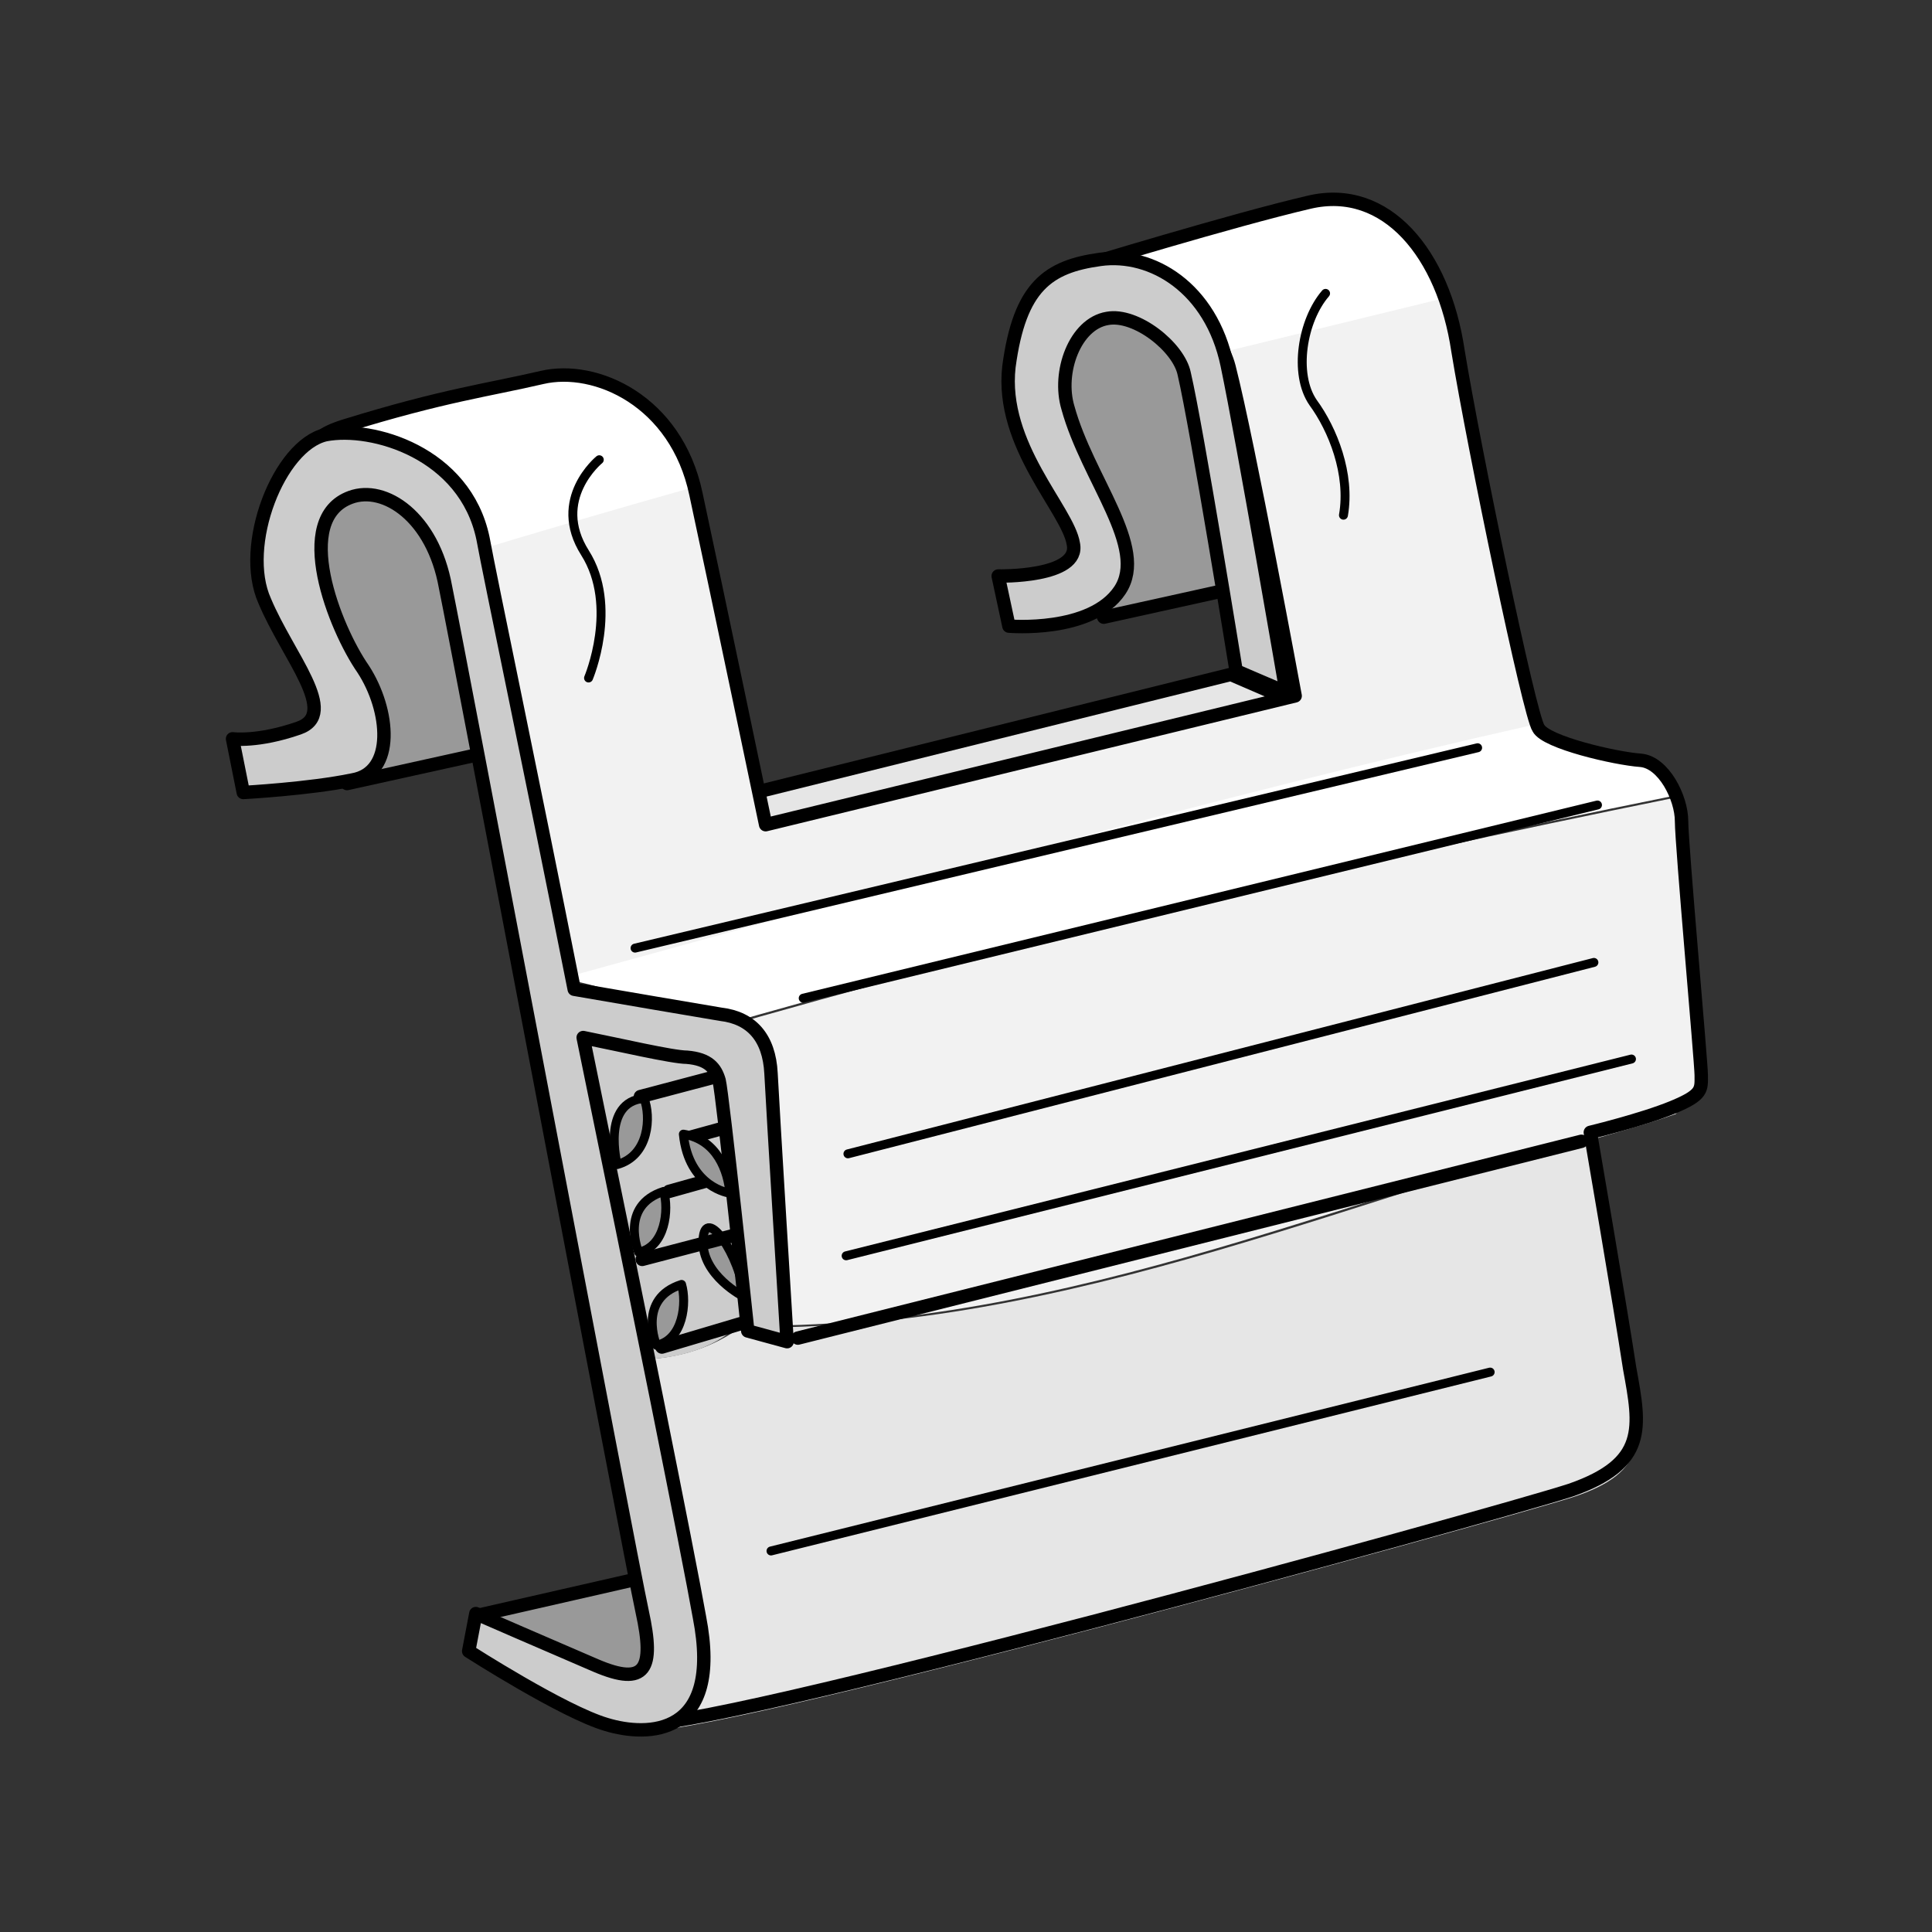 <?xml version="1.0" encoding="utf-8"?>
<!-- Generator: Adobe Illustrator 21.1.0, SVG Export Plug-In . SVG Version: 6.00 Build 0)  -->
<svg version="1.1" id="Layer_1" xmlns="http://www.w3.org/2000/svg" xmlns:xlink="http://www.w3.org/1999/xlink" x="0px" y="0px"
	 width="108px" height="108px" viewBox="0 0 108 108" style="enable-background:new 0 0 108 108;" xml:space="preserve">
<rect x="0" y="0" width="108" height="108" fill="#333333" stroke="none"/>
<style type="text/css">
	.st0{fill:#999999;stroke:#000000;stroke-width:0.75;stroke-linecap:round;stroke-linejoin:round;stroke-miterlimit:10;}
	.st1{fill:#E6E6E6;stroke:#000000;stroke-width:0.75;stroke-linecap:round;stroke-linejoin:round;stroke-miterlimit:10;}
	.st2{fill:#FFFFFF;}
	.st3{fill:#F2F2F2;}
	.st4{fill:#E6E6E6;}
	.st5{fill:#CCCCCC;}
	.st6{fill:none;stroke:#000000;stroke-width:0.75;stroke-linecap:round;stroke-linejoin:round;stroke-miterlimit:10;}
	.st7{fill:#CCCCCC;stroke:#000000;stroke-width:0.75;stroke-linecap:round;stroke-linejoin:round;stroke-miterlimit:10;}
	.st8{fill:#FFFFFF;stroke:#000000;stroke-width:0.75;stroke-linecap:round;stroke-linejoin:round;stroke-miterlimit:10;}
	.st9{fill:none;stroke:#000000;stroke-width:0.5;stroke-linecap:round;stroke-linejoin:round;stroke-miterlimit:10;}
	.st10{fill:#999999;stroke:#000000;stroke-width:0.5;stroke-linecap:round;stroke-linejoin:round;stroke-miterlimit:10;}
</style>
<g>
	<path class="st0" d="M61.7,34.5l8.6-1.9c0,0-2-17.7-8.8-15.9C54.7,18.5,61.7,34.5,61.7,34.5z"/>
	<polygon class="st1" points="39.8,44.9 68.8,37.7 72.5,39.3 40,48.2 	"/>
	<path class="st2" d="M30.3,21.2c-3,0.7-5.6,1-11,2.7c-5.5,1.7,4.9,3.8,6.1,6c0.1,0.2,0.2,0.6,0.4,1.2c4.3-1.3,8.7-2.6,13-3.8
		C37.5,22.4,33.2,20.5,30.3,21.2z"/>
	<path class="st3" d="M81.5,19.7c-0.2-1.1-0.5-2.2-0.8-3.1c-4.1,1-8.2,2-12.3,3c0.1,0.3,0.3,0.6,0.4,0.9c1.1,4.2,3.7,18.4,3.7,18.4
		l-29.6,7.2c0,0-2.8-13.4-3.9-18.5c0-0.1-0.1-0.2-0.1-0.4c-4.3,1.2-8.7,2.5-13,3.8c0.9,3.4,2.9,13.2,5,24c18.4-5,36.6-10.3,55-14.4
		C85.1,38.4,82.3,24.9,81.5,19.7z"/>
	<path class="st4" d="M34.9,75.9c1.5,7.5,2.6,13.4,2.9,14.9c1,4.9-4.1,5-1.9,5.9c2.2,0.9,47.6-11.6,52-13c4.3-1.4,3.9-3.4,3.3-6.8
		c-0.6-3.3-2.2-13.2-2.2-13.2s2.9-0.8,4.6-1.4c0.1,0,0.1-0.1,0.2-0.1c-17.6,4.3-33.8,12.3-52.4,12C40,75.2,38.1,76,35.5,76
		C35.3,75.9,35.1,75.9,34.9,75.9z"/>
	<path class="st2" d="M91.6,42.6c-1.3-0.1-5.2-1-5.7-1.8c0,0-0.1-0.1-0.1-0.3c-18.2,4.1-36.2,9.2-54.4,14.2c2.8,0.5,5.6,1.6,7.6,3
		c17.9-5.2,36.2-9.5,54.5-13.2C93.2,43.6,92.5,42.7,91.6,42.6z"/>
	<path class="st3" d="M93.9,46.1c0-0.5-0.1-1-0.3-1.5c-18.3,3.7-36.6,8-54.5,13.2c0.5,0.4,1,0.8,1.4,1.2c3,3,4.9,11.3,0.8,15.1
		c18.6,0.3,34.8-7.7,52.4-12c1.4-0.6,1.4-0.9,1.4-1.7C95.1,59.6,93.9,47.4,93.9,46.1z"/>
	<path class="st5" d="M40.5,59c-1.9-1.9-5.4-3.6-9-4.2c-0.2,0.1-0.4,0.1-0.7,0.2c1.4,7.1,2.9,14.6,4.1,20.9c0.2,0,0.4,0.1,0.6,0.1
		C46.5,76,44.5,63,40.5,59z"/>
	<path class="st2" d="M73.1,11.4c-4.3,1-12.8,3.6-12.8,3.6s6.2,1.1,8,4.7c4.1-1,8.2-2,12.3-3C79.3,12.9,76.6,10.6,73.1,11.4z"/>
	<path class="st6" d="M19.3,23.8c5.5-1.7,8-2,11-2.7s7.5,1.3,8.6,6.5c1.1,5.1,3.9,18.5,3.9,18.5l29.6-7.2c0,0-2.6-14.1-3.7-18.4
		c-1.1-4.2-8.3-5.6-8.3-5.6s8.5-2.6,12.8-3.6s7.5,2.9,8.3,8.3c0.9,5.5,4,20.4,4.5,21.1c0.4,0.8,4.3,1.7,5.7,1.8
		c1.3,0.1,2.3,2.1,2.3,3.4c0,1.3,1.1,13.5,1.1,14.2c0,0.8,0.1,1.1-1.6,1.8c-1.7,0.7-4.6,1.4-4.6,1.4s1.7,9.9,2.2,13.2
		c0.6,3.3,1,5.3-3.3,6.8c-4.3,1.4-49.7,13.9-52,13c-2.2-0.9,2.9-1,1.9-5.9c-1-4.9-11.1-58.6-12.4-60.9S13.8,25.5,19.3,23.8z"/>
	<path class="st7" d="M69.1,37.5c0,0-2.2-13.6-2.9-16.6c-0.3-1.5-2.7-3.4-4.3-3.1c-1.8,0.3-2.8,3-2.2,5c1.1,4,4.5,7.8,2.9,10.2
		c-1.6,2.4-6.2,2-6.2,2l-0.6-2.8c0,0,4.6,0.1,4.2-1.8c-0.3-1.9-4.1-5.5-3.6-9.9c0.6-4.5,2.2-5.6,5.1-6c2.9-0.4,6.2,1.6,7.1,5.9
		c0.9,4.3,3.3,18.3,3.3,18.3L69.1,37.5z"/>
	<path class="st0" d="M26.7,90.3l11.4-2.6c0,0,1,7.6-2.2,7.2C32.6,94.6,26.7,90.3,26.7,90.3z"/>
	<line class="st8" x1="44.6" y1="74.8" x2="88.4" y2="63.8"/>
	<g>
		<path class="st9" d="M32.9,37.9c0,0,1.7-4-0.2-7c-1.9-3,0.8-5.2,0.8-5.2"/>
		<path class="st9" d="M75.1,28.8c0.4-2.3-0.6-4.8-1.7-6.3c-1.1-1.6-0.6-4.6,0.7-6.1"/>
		<line class="st9" x1="43.1" y1="86.7" x2="83.3" y2="76.7"/>
		<line class="st9" x1="47.3" y1="70.2" x2="91.2" y2="59.2"/>
		<line class="st9" x1="89.1" y1="53.8" x2="47.4" y2="64.5"/>
		<line class="st9" x1="44.9" y1="55.8" x2="89.3" y2="45"/>
		<line class="st9" x1="82.6" y1="41.8" x2="35.5" y2="53"/>
	</g>
	<path class="st0" d="M19.4,43.8l8.6-1.9c0,0-2-17.7-8.8-15.9C12.4,27.7,19.4,43.8,19.4,43.8z"/>
	<path class="st10" d="M41.6,72.5c0,0-2.4-1.2-2.3-3.2C39.4,67.3,41.4,70.2,41.6,72.5z"/>
	<path class="st10" d="M34.5,65.1c1.8-0.5,1.9-2.7,1.5-3.7C33.6,61.6,34.5,65.1,34.5,65.1z"/>
	<path class="st10" d="M35.7,70c1.5-0.3,1.7-2.4,1.4-3.4C34.6,67.4,35.7,70,35.7,70z"/>
	<path class="st10" d="M36.7,75.2c1.5-0.3,1.7-2.4,1.4-3.4C35.6,72.6,36.7,75.2,36.7,75.2z"/>
	<line class="st8" x1="37" y1="75.3" x2="43.4" y2="73.4"/>
	<line class="st8" x1="35.9" y1="70.4" x2="42.4" y2="68.7"/>
	<line class="st8" x1="37.4" y1="66.6" x2="42.4" y2="65.2"/>
	<line class="st8" x1="38.5" y1="63.6" x2="41.4" y2="62.8"/>
	<line class="st8" x1="35.8" y1="61.3" x2="41.1" y2="59.9"/>
	<path class="st7" d="M43.1,60c-0.1-2-1.1-3.1-2.8-3.3c-1.2-0.2-5.9-1-8.2-1.4c-2.4-12.1-4.7-23-5.1-25.2c-1-4.8-6.2-6.3-8.8-5.8
		c-2.6,0.6-4.8,6.2-3.4,9.3c1.3,3.1,4.2,6.3,1.9,7.1s-3.7,0.6-3.7,0.6l0.6,3c0,0,3.7-0.2,6.1-0.7c2.4-0.4,2.1-3.9,0.6-6.2
		c-1.6-2.3-4-8.4-0.7-9.6c1.9-0.7,4.6,1.1,5.3,5c0.8,3.9,10.3,54.1,11,57.3c0.7,3.2,0.2,4.2-2.6,3c-2.8-1.2-6.7-2.9-6.7-2.9
		l-0.4,2.1c0,0,5.3,3.4,7.7,4.1c2.3,0.7,6.5,0.7,5.2-6C38.5,87,35.5,72.1,32.6,58c2,0.4,5,1.1,5.8,1.1c1.2,0.1,1.6,0.6,1.8,1.3
		c0.2,0.8,1.6,14,1.6,14L44,75C44,75,43.2,62,43.1,60z"/>
	<path class="st10" d="M40.8,66.7c0,0-2.3-0.3-2.6-3.3C40.1,63.7,40.7,65.5,40.8,66.7z"/>
</g>
</svg>
